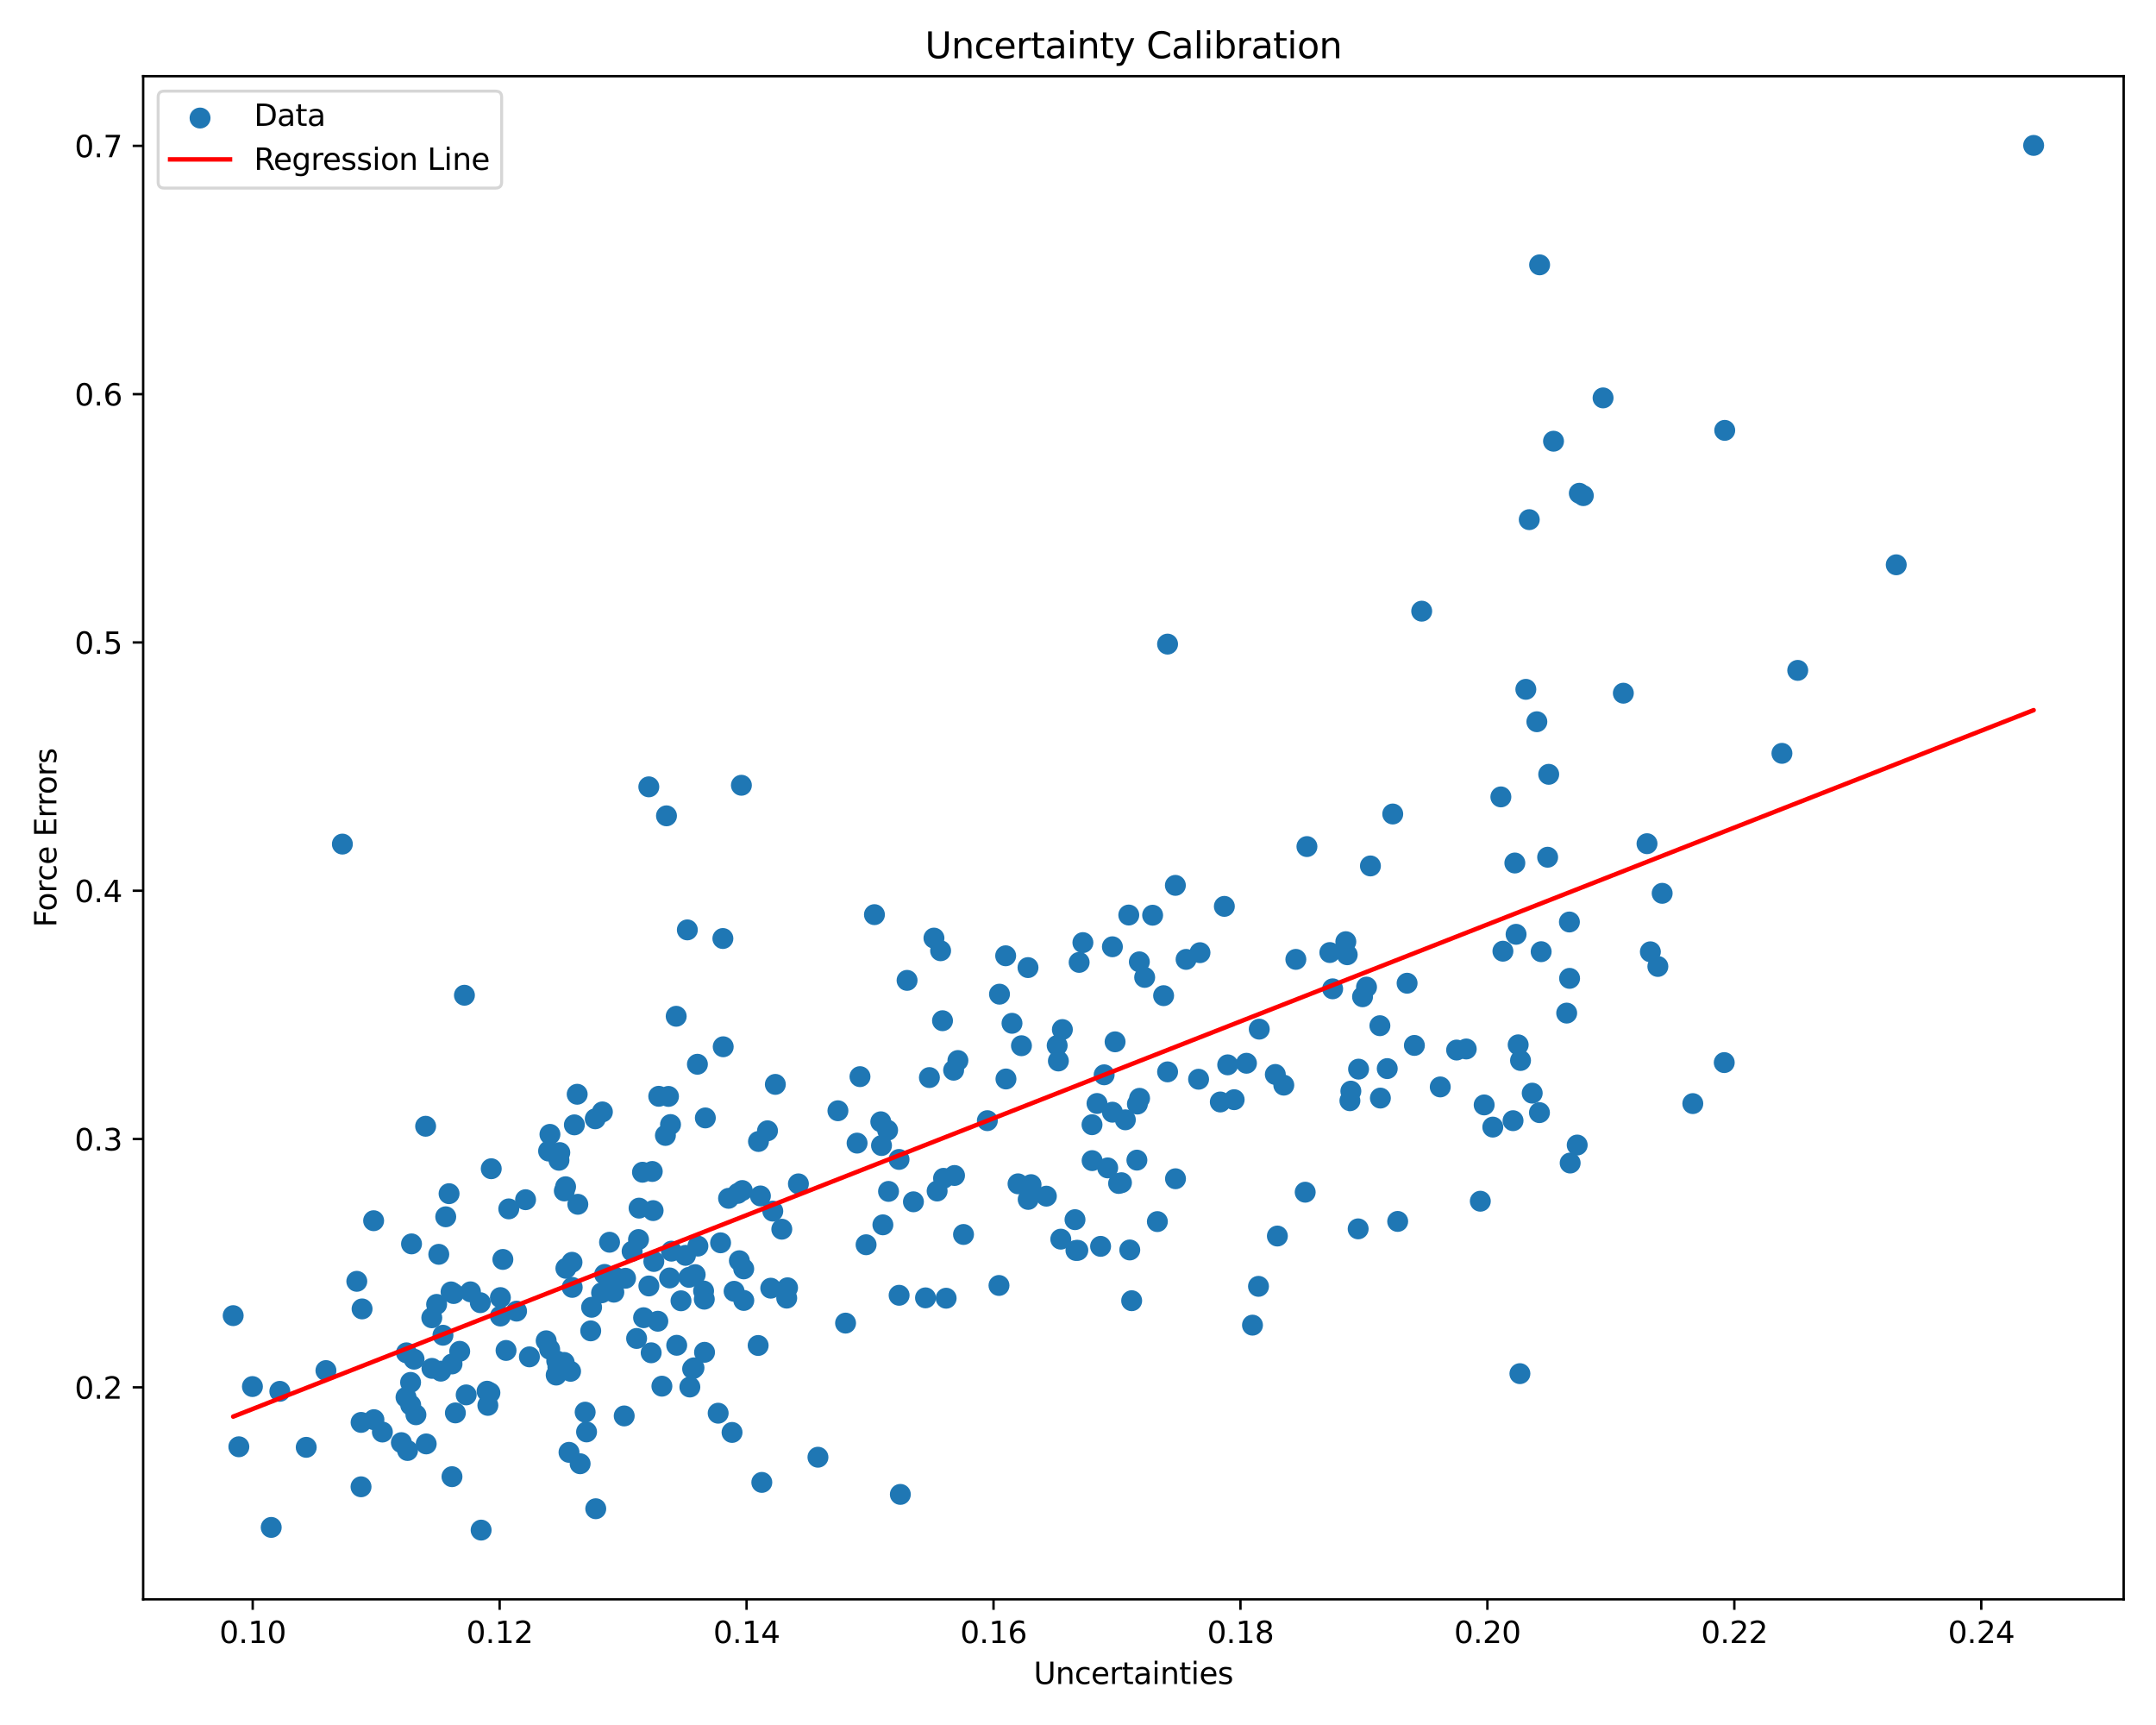 <?xml version="1.0" encoding="utf-8" standalone="no"?>
<!DOCTYPE svg PUBLIC "-//W3C//DTD SVG 1.1//EN"
  "http://www.w3.org/Graphics/SVG/1.1/DTD/svg11.dtd">
<svg xmlns:xlink="http://www.w3.org/1999/xlink" width="720pt" height="576pt" viewBox="0 0 720 576" xmlns="http://www.w3.org/2000/svg" version="1.1">
 <defs>
  <style type="text/css">*{stroke-linejoin: round; stroke-linecap: butt}</style>
 </defs>
 <g id="figure_1">
  <g id="patch_1">
   <path d="M 0 576 
L 720 576 
L 720 0 
L 0 0 
z
" style="fill: #ffffff"/>
  </g>
  <g id="axes_1">
   <g id="patch_2">
    <path d="M 47.81 534.04 
L 709.2 534.04 
L 709.2 25.44 
L 47.81 25.44 
z
" style="fill: #ffffff"/>
   </g>
   <g id="PathCollection_1">
    <defs>
     <path id="ma3a9f16894" d="M 0 3 
C 0.796 3 1.559 2.684 2.121 2.121 
C 2.684 1.559 3 0.796 3 0 
C 3 -0.796 2.684 -1.559 2.121 -2.121 
C 1.559 -2.684 0.796 -3 0 -3 
C -0.796 -3 -1.559 -2.684 -2.121 -2.121 
C -2.684 -1.559 -3 -0.796 -3 0 
C -3 0.796 -2.684 1.559 -2.121 2.121 
C -1.559 2.684 -0.796 3 0 3 
z
" style="stroke: #1f77b4"/>
    </defs>
    <g clip-path="url(#p7b9253a577)">
     <use xlink:href="#ma3a9f16894" x="445.042" y="330.182" style="fill: #1f77b4; stroke: #1f77b4"/>
     <use xlink:href="#ma3a9f16894" x="232.903" y="355.37" style="fill: #1f77b4; stroke: #1f77b4"/>
     <use xlink:href="#ma3a9f16894" x="217.825" y="391.169" style="fill: #1f77b4; stroke: #1f77b4"/>
     <use xlink:href="#ma3a9f16894" x="337.962" y="341.693" style="fill: #1f77b4; stroke: #1f77b4"/>
     <use xlink:href="#ma3a9f16894" x="195.883" y="478.136" style="fill: #1f77b4; stroke: #1f77b4"/>
     <use xlink:href="#ma3a9f16894" x="162.657" y="464.546" style="fill: #1f77b4; stroke: #1f77b4"/>
     <use xlink:href="#ma3a9f16894" x="453.561" y="410.333" style="fill: #1f77b4; stroke: #1f77b4"/>
     <use xlink:href="#ma3a9f16894" x="359.942" y="417.496" style="fill: #1f77b4; stroke: #1f77b4"/>
     <use xlink:href="#ma3a9f16894" x="219.682" y="441.177" style="fill: #1f77b4; stroke: #1f77b4"/>
     <use xlink:href="#ma3a9f16894" x="230.378" y="463.144" style="fill: #1f77b4; stroke: #1f77b4"/>
     <use xlink:href="#ma3a9f16894" x="266.634" y="395.308" style="fill: #1f77b4; stroke: #1f77b4"/>
     <use xlink:href="#ma3a9f16894" x="551.145" y="317.823" style="fill: #1f77b4; stroke: #1f77b4"/>
     <use xlink:href="#ma3a9f16894" x="247.887" y="397.533" style="fill: #1f77b4; stroke: #1f77b4"/>
     <use xlink:href="#ma3a9f16894" x="349.436" y="399.414" style="fill: #1f77b4; stroke: #1f77b4"/>
     <use xlink:href="#ma3a9f16894" x="364.681" y="375.555" style="fill: #1f77b4; stroke: #1f77b4"/>
     <use xlink:href="#ma3a9f16894" x="246.406" y="398.483" style="fill: #1f77b4; stroke: #1f77b4"/>
     <use xlink:href="#ma3a9f16894" x="388.59" y="332.465" style="fill: #1f77b4; stroke: #1f77b4"/>
     <use xlink:href="#ma3a9f16894" x="321.769" y="412.207" style="fill: #1f77b4; stroke: #1f77b4"/>
     <use xlink:href="#ma3a9f16894" x="186.313" y="456.496" style="fill: #1f77b4; stroke: #1f77b4"/>
     <use xlink:href="#ma3a9f16894" x="142.332" y="482.142" style="fill: #1f77b4; stroke: #1f77b4"/>
     <use xlink:href="#ma3a9f16894" x="329.729" y="374.205" style="fill: #1f77b4; stroke: #1f77b4"/>
     <use xlink:href="#ma3a9f16894" x="164.055" y="390.253" style="fill: #1f77b4; stroke: #1f77b4"/>
     <use xlink:href="#ma3a9f16894" x="258.928" y="362.092" style="fill: #1f77b4; stroke: #1f77b4"/>
     <use xlink:href="#ma3a9f16894" x="234.963" y="431.079" style="fill: #1f77b4; stroke: #1f77b4"/>
     <use xlink:href="#ma3a9f16894" x="501.219" y="266.095" style="fill: #1f77b4; stroke: #1f77b4"/>
     <use xlink:href="#ma3a9f16894" x="526.71" y="382.344" style="fill: #1f77b4; stroke: #1f77b4"/>
     <use xlink:href="#ma3a9f16894" x="514.675" y="317.783" style="fill: #1f77b4; stroke: #1f77b4"/>
     <use xlink:href="#ma3a9f16894" x="193.738" y="488.762" style="fill: #1f77b4; stroke: #1f77b4"/>
     <use xlink:href="#ma3a9f16894" x="318.465" y="357.357" style="fill: #1f77b4; stroke: #1f77b4"/>
     <use xlink:href="#ma3a9f16894" x="155.097" y="332.328" style="fill: #1f77b4; stroke: #1f77b4"/>
     <use xlink:href="#ma3a9f16894" x="310.376" y="359.814" style="fill: #1f77b4; stroke: #1f77b4"/>
     <use xlink:href="#ma3a9f16894" x="261.081" y="410.446" style="fill: #1f77b4; stroke: #1f77b4"/>
     <use xlink:href="#ma3a9f16894" x="155.684" y="465.774" style="fill: #1f77b4; stroke: #1f77b4"/>
     <use xlink:href="#ma3a9f16894" x="507.783" y="354.113" style="fill: #1f77b4; stroke: #1f77b4"/>
     <use xlink:href="#ma3a9f16894" x="372.385" y="347.879" style="fill: #1f77b4; stroke: #1f77b4"/>
     <use xlink:href="#ma3a9f16894" x="247.592" y="262.211" style="fill: #1f77b4; stroke: #1f77b4"/>
     <use xlink:href="#ma3a9f16894" x="359.315" y="417.543" style="fill: #1f77b4; stroke: #1f77b4"/>
     <use xlink:href="#ma3a9f16894" x="595.082" y="251.551" style="fill: #1f77b4; stroke: #1f77b4"/>
     <use xlink:href="#ma3a9f16894" x="480.978" y="362.94" style="fill: #1f77b4; stroke: #1f77b4"/>
     <use xlink:href="#ma3a9f16894" x="160.396" y="434.981" style="fill: #1f77b4; stroke: #1f77b4"/>
     <use xlink:href="#ma3a9f16894" x="231.305" y="457.093" style="fill: #1f77b4; stroke: #1f77b4"/>
     <use xlink:href="#ma3a9f16894" x="451.118" y="364.343" style="fill: #1f77b4; stroke: #1f77b4"/>
     <use xlink:href="#ma3a9f16894" x="248.394" y="434.233" style="fill: #1f77b4; stroke: #1f77b4"/>
     <use xlink:href="#ma3a9f16894" x="289.233" y="415.638" style="fill: #1f77b4; stroke: #1f77b4"/>
     <use xlink:href="#ma3a9f16894" x="380.487" y="321.172" style="fill: #1f77b4; stroke: #1f77b4"/>
     <use xlink:href="#ma3a9f16894" x="377.923" y="434.324" style="fill: #1f77b4; stroke: #1f77b4"/>
     <use xlink:href="#ma3a9f16894" x="435.873" y="398.091" style="fill: #1f77b4; stroke: #1f77b4"/>
     <use xlink:href="#ma3a9f16894" x="314.119" y="317.468" style="fill: #1f77b4; stroke: #1f77b4"/>
     <use xlink:href="#ma3a9f16894" x="188.879" y="396.271" style="fill: #1f77b4; stroke: #1f77b4"/>
     <use xlink:href="#ma3a9f16894" x="465.109" y="271.806" style="fill: #1f77b4; stroke: #1f77b4"/>
     <use xlink:href="#ma3a9f16894" x="460.981" y="366.667" style="fill: #1f77b4; stroke: #1f77b4"/>
     <use xlink:href="#ma3a9f16894" x="186.948" y="384.864" style="fill: #1f77b4; stroke: #1f77b4"/>
     <use xlink:href="#ma3a9f16894" x="361.637" y="314.75" style="fill: #1f77b4; stroke: #1f77b4"/>
     <use xlink:href="#ma3a9f16894" x="176.797" y="453.073" style="fill: #1f77b4; stroke: #1f77b4"/>
     <use xlink:href="#ma3a9f16894" x="436.452" y="282.684" style="fill: #1f77b4; stroke: #1f77b4"/>
     <use xlink:href="#ma3a9f16894" x="152.076" y="471.788" style="fill: #1f77b4; stroke: #1f77b4"/>
     <use xlink:href="#ma3a9f16894" x="389.918" y="357.911" style="fill: #1f77b4; stroke: #1f77b4"/>
     <use xlink:href="#ma3a9f16894" x="229.538" y="310.499" style="fill: #1f77b4; stroke: #1f77b4"/>
     <use xlink:href="#ma3a9f16894" x="400.269" y="360.37" style="fill: #1f77b4; stroke: #1f77b4"/>
     <use xlink:href="#ma3a9f16894" x="517.195" y="258.554" style="fill: #1f77b4; stroke: #1f77b4"/>
     <use xlink:href="#ma3a9f16894" x="246.913" y="420.97" style="fill: #1f77b4; stroke: #1f77b4"/>
     <use xlink:href="#ma3a9f16894" x="333.784" y="331.964" style="fill: #1f77b4; stroke: #1f77b4"/>
     <use xlink:href="#ma3a9f16894" x="565.316" y="368.505" style="fill: #1f77b4; stroke: #1f77b4"/>
     <use xlink:href="#ma3a9f16894" x="300.235" y="387.15" style="fill: #1f77b4; stroke: #1f77b4"/>
     <use xlink:href="#ma3a9f16894" x="203.558" y="414.799" style="fill: #1f77b4; stroke: #1f77b4"/>
     <use xlink:href="#ma3a9f16894" x="108.846" y="457.654" style="fill: #1f77b4; stroke: #1f77b4"/>
     <use xlink:href="#ma3a9f16894" x="469.904" y="328.311" style="fill: #1f77b4; stroke: #1f77b4"/>
     <use xlink:href="#ma3a9f16894" x="314.755" y="340.83" style="fill: #1f77b4; stroke: #1f77b4"/>
     <use xlink:href="#ma3a9f16894" x="167.116" y="439.443" style="fill: #1f77b4; stroke: #1f77b4"/>
     <use xlink:href="#ma3a9f16894" x="420.531" y="343.648" style="fill: #1f77b4; stroke: #1f77b4"/>
     <use xlink:href="#ma3a9f16894" x="150.629" y="431.383" style="fill: #1f77b4; stroke: #1f77b4"/>
     <use xlink:href="#ma3a9f16894" x="84.298" y="462.99" style="fill: #1f77b4; stroke: #1f77b4"/>
     <use xlink:href="#ma3a9f16894" x="528.756" y="165.501" style="fill: #1f77b4; stroke: #1f77b4"/>
     <use xlink:href="#ma3a9f16894" x="253.296" y="381.158" style="fill: #1f77b4; stroke: #1f77b4"/>
     <use xlink:href="#ma3a9f16894" x="153.52" y="451.22" style="fill: #1f77b4; stroke: #1f77b4"/>
     <use xlink:href="#ma3a9f16894" x="392.56" y="393.601" style="fill: #1f77b4; stroke: #1f77b4"/>
     <use xlink:href="#ma3a9f16894" x="371.488" y="316.141" style="fill: #1f77b4; stroke: #1f77b4"/>
     <use xlink:href="#ma3a9f16894" x="120.917" y="437.063" style="fill: #1f77b4; stroke: #1f77b4"/>
     <use xlink:href="#ma3a9f16894" x="225.815" y="339.347" style="fill: #1f77b4; stroke: #1f77b4"/>
     <use xlink:href="#ma3a9f16894" x="228.916" y="419.184" style="fill: #1f77b4; stroke: #1f77b4"/>
     <use xlink:href="#ma3a9f16894" x="358.999" y="407.261" style="fill: #1f77b4; stroke: #1f77b4"/>
     <use xlink:href="#ma3a9f16894" x="407.523" y="367.966" style="fill: #1f77b4; stroke: #1f77b4"/>
     <use xlink:href="#ma3a9f16894" x="190.023" y="484.955" style="fill: #1f77b4; stroke: #1f77b4"/>
     <use xlink:href="#ma3a9f16894" x="389.912" y="215.076" style="fill: #1f77b4; stroke: #1f77b4"/>
     <use xlink:href="#ma3a9f16894" x="455.026" y="332.833" style="fill: #1f77b4; stroke: #1f77b4"/>
     <use xlink:href="#ma3a9f16894" x="191.813" y="375.605" style="fill: #1f77b4; stroke: #1f77b4"/>
     <use xlink:href="#ma3a9f16894" x="353.449" y="354.278" style="fill: #1f77b4; stroke: #1f77b4"/>
     <use xlink:href="#ma3a9f16894" x="244.47" y="478.309" style="fill: #1f77b4; stroke: #1f77b4"/>
     <use xlink:href="#ma3a9f16894" x="79.765" y="483.097" style="fill: #1f77b4; stroke: #1f77b4"/>
     <use xlink:href="#ma3a9f16894" x="213.232" y="413.903" style="fill: #1f77b4; stroke: #1f77b4"/>
     <use xlink:href="#ma3a9f16894" x="211.096" y="417.816" style="fill: #1f77b4; stroke: #1f77b4"/>
     <use xlink:href="#ma3a9f16894" x="400.738" y="318.111" style="fill: #1f77b4; stroke: #1f77b4"/>
     <use xlink:href="#ma3a9f16894" x="575.977" y="143.704" style="fill: #1f77b4; stroke: #1f77b4"/>
     <use xlink:href="#ma3a9f16894" x="258.072" y="404.409" style="fill: #1f77b4; stroke: #1f77b4"/>
     <use xlink:href="#ma3a9f16894" x="344.325" y="395.568" style="fill: #1f77b4; stroke: #1f77b4"/>
     <use xlink:href="#ma3a9f16894" x="77.873" y="439.309" style="fill: #1f77b4; stroke: #1f77b4"/>
     <use xlink:href="#ma3a9f16894" x="146.531" y="418.835" style="fill: #1f77b4; stroke: #1f77b4"/>
     <use xlink:href="#ma3a9f16894" x="300.262" y="432.511" style="fill: #1f77b4; stroke: #1f77b4"/>
     <use xlink:href="#ma3a9f16894" x="256.31" y="377.585" style="fill: #1f77b4; stroke: #1f77b4"/>
     <use xlink:href="#ma3a9f16894" x="147.929" y="445.856" style="fill: #1f77b4; stroke: #1f77b4"/>
     <use xlink:href="#ma3a9f16894" x="516.836" y="286.242" style="fill: #1f77b4; stroke: #1f77b4"/>
     <use xlink:href="#ma3a9f16894" x="223.241" y="366.106" style="fill: #1f77b4; stroke: #1f77b4"/>
     <use xlink:href="#ma3a9f16894" x="233.066" y="416.088" style="fill: #1f77b4; stroke: #1f77b4"/>
     <use xlink:href="#ma3a9f16894" x="426.58" y="412.728" style="fill: #1f77b4; stroke: #1f77b4"/>
     <use xlink:href="#ma3a9f16894" x="212.595" y="446.93" style="fill: #1f77b4; stroke: #1f77b4"/>
     <use xlink:href="#ma3a9f16894" x="315.097" y="393.458" style="fill: #1f77b4; stroke: #1f77b4"/>
     <use xlink:href="#ma3a9f16894" x="200.899" y="431.695" style="fill: #1f77b4; stroke: #1f77b4"/>
     <use xlink:href="#ma3a9f16894" x="216.692" y="429.399" style="fill: #1f77b4; stroke: #1f77b4"/>
     <use xlink:href="#ma3a9f16894" x="375.812" y="373.925" style="fill: #1f77b4; stroke: #1f77b4"/>
     <use xlink:href="#ma3a9f16894" x="253.186" y="449.273" style="fill: #1f77b4; stroke: #1f77b4"/>
     <use xlink:href="#ma3a9f16894" x="201.918" y="425.545" style="fill: #1f77b4; stroke: #1f77b4"/>
     <use xlink:href="#ma3a9f16894" x="124.876" y="474.046" style="fill: #1f77b4; stroke: #1f77b4"/>
     <use xlink:href="#ma3a9f16894" x="416.258" y="355.036" style="fill: #1f77b4; stroke: #1f77b4"/>
     <use xlink:href="#ma3a9f16894" x="273.156" y="486.586" style="fill: #1f77b4; stroke: #1f77b4"/>
     <use xlink:href="#ma3a9f16894" x="137.117" y="461.601" style="fill: #1f77b4; stroke: #1f77b4"/>
     <use xlink:href="#ma3a9f16894" x="472.338" y="349.081" style="fill: #1f77b4; stroke: #1f77b4"/>
     <use xlink:href="#ma3a9f16894" x="175.515" y="400.598" style="fill: #1f77b4; stroke: #1f77b4"/>
     <use xlink:href="#ma3a9f16894" x="354.783" y="343.782" style="fill: #1f77b4; stroke: #1f77b4"/>
     <use xlink:href="#ma3a9f16894" x="460.82" y="342.496" style="fill: #1f77b4; stroke: #1f77b4"/>
     <use xlink:href="#ma3a9f16894" x="555.086" y="298.289" style="fill: #1f77b4; stroke: #1f77b4"/>
     <use xlink:href="#ma3a9f16894" x="279.825" y="370.895" style="fill: #1f77b4; stroke: #1f77b4"/>
     <use xlink:href="#ma3a9f16894" x="254.408" y="494.994" style="fill: #1f77b4; stroke: #1f77b4"/>
     <use xlink:href="#ma3a9f16894" x="384.924" y="305.603" style="fill: #1f77b4; stroke: #1f77b4"/>
     <use xlink:href="#ma3a9f16894" x="373.558" y="395.173" style="fill: #1f77b4; stroke: #1f77b4"/>
     <use xlink:href="#ma3a9f16894" x="185.922" y="454.437" style="fill: #1f77b4; stroke: #1f77b4"/>
     <use xlink:href="#ma3a9f16894" x="120.569" y="496.461" style="fill: #1f77b4; stroke: #1f77b4"/>
     <use xlink:href="#ma3a9f16894" x="294.384" y="382.508" style="fill: #1f77b4; stroke: #1f77b4"/>
     <use xlink:href="#ma3a9f16894" x="412.152" y="367.201" style="fill: #1f77b4; stroke: #1f77b4"/>
     <use xlink:href="#ma3a9f16894" x="239.834" y="471.886" style="fill: #1f77b4; stroke: #1f77b4"/>
     <use xlink:href="#ma3a9f16894" x="418.271" y="442.484" style="fill: #1f77b4; stroke: #1f77b4"/>
     <use xlink:href="#ma3a9f16894" x="396.099" y="320.357" style="fill: #1f77b4; stroke: #1f77b4"/>
     <use xlink:href="#ma3a9f16894" x="513.238" y="240.997" style="fill: #1f77b4; stroke: #1f77b4"/>
     <use xlink:href="#ma3a9f16894" x="225.99" y="449.21" style="fill: #1f77b4; stroke: #1f77b4"/>
     <use xlink:href="#ma3a9f16894" x="205.718" y="426.628" style="fill: #1f77b4; stroke: #1f77b4"/>
     <use xlink:href="#ma3a9f16894" x="302.921" y="327.36" style="fill: #1f77b4; stroke: #1f77b4"/>
     <use xlink:href="#ma3a9f16894" x="354.249" y="413.77" style="fill: #1f77b4; stroke: #1f77b4"/>
     <use xlink:href="#ma3a9f16894" x="312.957" y="397.696" style="fill: #1f77b4; stroke: #1f77b4"/>
     <use xlink:href="#ma3a9f16894" x="195.416" y="471.538" style="fill: #1f77b4; stroke: #1f77b4"/>
     <use xlink:href="#ma3a9f16894" x="371.492" y="371.377" style="fill: #1f77b4; stroke: #1f77b4"/>
     <use xlink:href="#ma3a9f16894" x="119.156" y="427.85" style="fill: #1f77b4; stroke: #1f77b4"/>
     <use xlink:href="#ma3a9f16894" x="679.137" y="48.558" style="fill: #1f77b4; stroke: #1f77b4"/>
     <use xlink:href="#ma3a9f16894" x="150.941" y="493.081" style="fill: #1f77b4; stroke: #1f77b4"/>
     <use xlink:href="#ma3a9f16894" x="343.302" y="323.093" style="fill: #1f77b4; stroke: #1f77b4"/>
     <use xlink:href="#ma3a9f16894" x="147.214" y="457.848" style="fill: #1f77b4; stroke: #1f77b4"/>
     <use xlink:href="#ma3a9f16894" x="377.29" y="417.377" style="fill: #1f77b4; stroke: #1f77b4"/>
     <use xlink:href="#ma3a9f16894" x="335.843" y="319.148" style="fill: #1f77b4; stroke: #1f77b4"/>
     <use xlink:href="#ma3a9f16894" x="232.156" y="425.62" style="fill: #1f77b4; stroke: #1f77b4"/>
     <use xlink:href="#ma3a9f16894" x="409.994" y="355.566" style="fill: #1f77b4; stroke: #1f77b4"/>
     <use xlink:href="#ma3a9f16894" x="188.408" y="454.938" style="fill: #1f77b4; stroke: #1f77b4"/>
     <use xlink:href="#ma3a9f16894" x="172.511" y="437.805" style="fill: #1f77b4; stroke: #1f77b4"/>
     <use xlink:href="#ma3a9f16894" x="204.995" y="431.477" style="fill: #1f77b4; stroke: #1f77b4"/>
     <use xlink:href="#ma3a9f16894" x="124.775" y="407.611" style="fill: #1f77b4; stroke: #1f77b4"/>
     <use xlink:href="#ma3a9f16894" x="450.804" y="367.548" style="fill: #1f77b4; stroke: #1f77b4"/>
     <use xlink:href="#ma3a9f16894" x="392.519" y="295.633" style="fill: #1f77b4; stroke: #1f77b4"/>
     <use xlink:href="#ma3a9f16894" x="137.43" y="415.35" style="fill: #1f77b4; stroke: #1f77b4"/>
     <use xlink:href="#ma3a9f16894" x="218.109" y="404.238" style="fill: #1f77b4; stroke: #1f77b4"/>
     <use xlink:href="#ma3a9f16894" x="208.898" y="426.827" style="fill: #1f77b4; stroke: #1f77b4"/>
     <use xlink:href="#ma3a9f16894" x="169.902" y="403.663" style="fill: #1f77b4; stroke: #1f77b4"/>
     <use xlink:href="#ma3a9f16894" x="183.201" y="384.354" style="fill: #1f77b4; stroke: #1f77b4"/>
     <use xlink:href="#ma3a9f16894" x="219.99" y="366.068" style="fill: #1f77b4; stroke: #1f77b4"/>
     <use xlink:href="#ma3a9f16894" x="514.105" y="371.52" style="fill: #1f77b4; stroke: #1f77b4"/>
     <use xlink:href="#ma3a9f16894" x="463.273" y="356.821" style="fill: #1f77b4; stroke: #1f77b4"/>
     <use xlink:href="#ma3a9f16894" x="197.272" y="444.392" style="fill: #1f77b4; stroke: #1f77b4"/>
     <use xlink:href="#ma3a9f16894" x="364.716" y="387.545" style="fill: #1f77b4; stroke: #1f77b4"/>
     <use xlink:href="#ma3a9f16894" x="248.365" y="423.693" style="fill: #1f77b4; stroke: #1f77b4"/>
     <use xlink:href="#ma3a9f16894" x="168.997" y="450.933" style="fill: #1f77b4; stroke: #1f77b4"/>
     <use xlink:href="#ma3a9f16894" x="197.564" y="436.519" style="fill: #1f77b4; stroke: #1f77b4"/>
     <use xlink:href="#ma3a9f16894" x="235.201" y="433.812" style="fill: #1f77b4; stroke: #1f77b4"/>
     <use xlink:href="#ma3a9f16894" x="506.997" y="348.883" style="fill: #1f77b4; stroke: #1f77b4"/>
     <use xlink:href="#ma3a9f16894" x="524.107" y="307.868" style="fill: #1f77b4; stroke: #1f77b4"/>
     <use xlink:href="#ma3a9f16894" x="309.076" y="433.372" style="fill: #1f77b4; stroke: #1f77b4"/>
     <use xlink:href="#ma3a9f16894" x="305.041" y="401.298" style="fill: #1f77b4; stroke: #1f77b4"/>
     <use xlink:href="#ma3a9f16894" x="90.575" y="510.024" style="fill: #1f77b4; stroke: #1f77b4"/>
     <use xlink:href="#ma3a9f16894" x="498.521" y="376.353" style="fill: #1f77b4; stroke: #1f77b4"/>
     <use xlink:href="#ma3a9f16894" x="296.42" y="377.397" style="fill: #1f77b4; stroke: #1f77b4"/>
     <use xlink:href="#ma3a9f16894" x="527.418" y="164.709" style="fill: #1f77b4; stroke: #1f77b4"/>
     <use xlink:href="#ma3a9f16894" x="190.549" y="457.902" style="fill: #1f77b4; stroke: #1f77b4"/>
     <use xlink:href="#ma3a9f16894" x="420.277" y="429.527" style="fill: #1f77b4; stroke: #1f77b4"/>
     <use xlink:href="#ma3a9f16894" x="114.339" y="281.851" style="fill: #1f77b4; stroke: #1f77b4"/>
     <use xlink:href="#ma3a9f16894" x="474.781" y="204.077" style="fill: #1f77b4; stroke: #1f77b4"/>
     <use xlink:href="#ma3a9f16894" x="149.97" y="398.583" style="fill: #1f77b4; stroke: #1f77b4"/>
     <use xlink:href="#ma3a9f16894" x="127.698" y="478.174" style="fill: #1f77b4; stroke: #1f77b4"/>
     <use xlink:href="#ma3a9f16894" x="376.958" y="305.542" style="fill: #1f77b4; stroke: #1f77b4"/>
     <use xlink:href="#ma3a9f16894" x="183.562" y="450.526" style="fill: #1f77b4; stroke: #1f77b4"/>
     <use xlink:href="#ma3a9f16894" x="343.367" y="400.5" style="fill: #1f77b4; stroke: #1f77b4"/>
     <use xlink:href="#ma3a9f16894" x="489.656" y="350.266" style="fill: #1f77b4; stroke: #1f77b4"/>
     <use xlink:href="#ma3a9f16894" x="245.156" y="431.182" style="fill: #1f77b4; stroke: #1f77b4"/>
     <use xlink:href="#ma3a9f16894" x="510.699" y="173.519" style="fill: #1f77b4; stroke: #1f77b4"/>
     <use xlink:href="#ma3a9f16894" x="191.023" y="421.496" style="fill: #1f77b4; stroke: #1f77b4"/>
     <use xlink:href="#ma3a9f16894" x="137.151" y="469.167" style="fill: #1f77b4; stroke: #1f77b4"/>
     <use xlink:href="#ma3a9f16894" x="379.838" y="368.66" style="fill: #1f77b4; stroke: #1f77b4"/>
     <use xlink:href="#ma3a9f16894" x="120.589" y="474.962" style="fill: #1f77b4; stroke: #1f77b4"/>
     <use xlink:href="#ma3a9f16894" x="222.572" y="272.417" style="fill: #1f77b4; stroke: #1f77b4"/>
     <use xlink:href="#ma3a9f16894" x="494.356" y="401.103" style="fill: #1f77b4; stroke: #1f77b4"/>
     <use xlink:href="#ma3a9f16894" x="253.939" y="399.343" style="fill: #1f77b4; stroke: #1f77b4"/>
     <use xlink:href="#ma3a9f16894" x="217.46" y="451.714" style="fill: #1f77b4; stroke: #1f77b4"/>
     <use xlink:href="#ma3a9f16894" x="224.228" y="417.781" style="fill: #1f77b4; stroke: #1f77b4"/>
     <use xlink:href="#ma3a9f16894" x="486.438" y="350.625" style="fill: #1f77b4; stroke: #1f77b4"/>
     <use xlink:href="#ma3a9f16894" x="185.742" y="459.153" style="fill: #1f77b4; stroke: #1f77b4"/>
     <use xlink:href="#ma3a9f16894" x="163.609" y="465.054" style="fill: #1f77b4; stroke: #1f77b4"/>
     <use xlink:href="#ma3a9f16894" x="208.456" y="472.8" style="fill: #1f77b4; stroke: #1f77b4"/>
     <use xlink:href="#ma3a9f16894" x="148.852" y="406.305" style="fill: #1f77b4; stroke: #1f77b4"/>
     <use xlink:href="#ma3a9f16894" x="315.965" y="433.492" style="fill: #1f77b4; stroke: #1f77b4"/>
     <use xlink:href="#ma3a9f16894" x="524.36" y="388.351" style="fill: #1f77b4; stroke: #1f77b4"/>
     <use xlink:href="#ma3a9f16894" x="369.919" y="389.978" style="fill: #1f77b4; stroke: #1f77b4"/>
     <use xlink:href="#ma3a9f16894" x="466.758" y="407.849" style="fill: #1f77b4; stroke: #1f77b4"/>
     <use xlink:href="#ma3a9f16894" x="523.197" y="338.286" style="fill: #1f77b4; stroke: #1f77b4"/>
     <use xlink:href="#ma3a9f16894" x="456.351" y="329.605" style="fill: #1f77b4; stroke: #1f77b4"/>
     <use xlink:href="#ma3a9f16894" x="432.753" y="320.351" style="fill: #1f77b4; stroke: #1f77b4"/>
     <use xlink:href="#ma3a9f16894" x="214.928" y="440.001" style="fill: #1f77b4; stroke: #1f77b4"/>
     <use xlink:href="#ma3a9f16894" x="294.147" y="374.582" style="fill: #1f77b4; stroke: #1f77b4"/>
     <use xlink:href="#ma3a9f16894" x="550.023" y="281.719" style="fill: #1f77b4; stroke: #1f77b4"/>
     <use xlink:href="#ma3a9f16894" x="292.023" y="305.412" style="fill: #1f77b4; stroke: #1f77b4"/>
     <use xlink:href="#ma3a9f16894" x="216.673" y="262.736" style="fill: #1f77b4; stroke: #1f77b4"/>
     <use xlink:href="#ma3a9f16894" x="514.157" y="88.435" style="fill: #1f77b4; stroke: #1f77b4"/>
     <use xlink:href="#ma3a9f16894" x="444.098" y="318.066" style="fill: #1f77b4; stroke: #1f77b4"/>
     <use xlink:href="#ma3a9f16894" x="333.614" y="429.233" style="fill: #1f77b4; stroke: #1f77b4"/>
     <use xlink:href="#ma3a9f16894" x="524.166" y="326.69" style="fill: #1f77b4; stroke: #1f77b4"/>
     <use xlink:href="#ma3a9f16894" x="214.558" y="391.425" style="fill: #1f77b4; stroke: #1f77b4"/>
     <use xlink:href="#ma3a9f16894" x="136.102" y="484.344" style="fill: #1f77b4; stroke: #1f77b4"/>
     <use xlink:href="#ma3a9f16894" x="240.643" y="414.989" style="fill: #1f77b4; stroke: #1f77b4"/>
     <use xlink:href="#ma3a9f16894" x="287.194" y="359.505" style="fill: #1f77b4; stroke: #1f77b4"/>
     <use xlink:href="#ma3a9f16894" x="511.687" y="365.019" style="fill: #1f77b4; stroke: #1f77b4"/>
     <use xlink:href="#ma3a9f16894" x="213.417" y="403.409" style="fill: #1f77b4; stroke: #1f77b4"/>
     <use xlink:href="#ma3a9f16894" x="182.395" y="447.707" style="fill: #1f77b4; stroke: #1f77b4"/>
     <use xlink:href="#ma3a9f16894" x="505.284" y="374.211" style="fill: #1f77b4; stroke: #1f77b4"/>
     <use xlink:href="#ma3a9f16894" x="367.546" y="416.174" style="fill: #1f77b4; stroke: #1f77b4"/>
     <use xlink:href="#ma3a9f16894" x="231.759" y="456.738" style="fill: #1f77b4; stroke: #1f77b4"/>
     <use xlink:href="#ma3a9f16894" x="223.922" y="375.498" style="fill: #1f77b4; stroke: #1f77b4"/>
     <use xlink:href="#ma3a9f16894" x="408.872" y="302.651" style="fill: #1f77b4; stroke: #1f77b4"/>
     <use xlink:href="#ma3a9f16894" x="235.551" y="373.29" style="fill: #1f77b4; stroke: #1f77b4"/>
     <use xlink:href="#ma3a9f16894" x="162.92" y="469.274" style="fill: #1f77b4; stroke: #1f77b4"/>
     <use xlink:href="#ma3a9f16894" x="507.577" y="458.677" style="fill: #1f77b4; stroke: #1f77b4"/>
     <use xlink:href="#ma3a9f16894" x="282.379" y="441.806" style="fill: #1f77b4; stroke: #1f77b4"/>
     <use xlink:href="#ma3a9f16894" x="353.044" y="349.107" style="fill: #1f77b4; stroke: #1f77b4"/>
     <use xlink:href="#ma3a9f16894" x="241.407" y="313.383" style="fill: #1f77b4; stroke: #1f77b4"/>
     <use xlink:href="#ma3a9f16894" x="341.116" y="349.182" style="fill: #1f77b4; stroke: #1f77b4"/>
     <use xlink:href="#ma3a9f16894" x="157.113" y="431.362" style="fill: #1f77b4; stroke: #1f77b4"/>
     <use xlink:href="#ma3a9f16894" x="198.952" y="503.788" style="fill: #1f77b4; stroke: #1f77b4"/>
     <use xlink:href="#ma3a9f16894" x="633.254" y="188.592" style="fill: #1f77b4; stroke: #1f77b4"/>
     <use xlink:href="#ma3a9f16894" x="145.812" y="435.556" style="fill: #1f77b4; stroke: #1f77b4"/>
     <use xlink:href="#ma3a9f16894" x="222.216" y="379.137" style="fill: #1f77b4; stroke: #1f77b4"/>
     <use xlink:href="#ma3a9f16894" x="505.885" y="288.171" style="fill: #1f77b4; stroke: #1f77b4"/>
     <use xlink:href="#ma3a9f16894" x="294.843" y="408.988" style="fill: #1f77b4; stroke: #1f77b4"/>
     <use xlink:href="#ma3a9f16894" x="382.266" y="326.365" style="fill: #1f77b4; stroke: #1f77b4"/>
     <use xlink:href="#ma3a9f16894" x="235.283" y="451.555" style="fill: #1f77b4; stroke: #1f77b4"/>
     <use xlink:href="#ma3a9f16894" x="144.25" y="456.92" style="fill: #1f77b4; stroke: #1f77b4"/>
     <use xlink:href="#ma3a9f16894" x="160.676" y="510.922" style="fill: #1f77b4; stroke: #1f77b4"/>
     <use xlink:href="#ma3a9f16894" x="230.097" y="426.526" style="fill: #1f77b4; stroke: #1f77b4"/>
     <use xlink:href="#ma3a9f16894" x="453.698" y="357" style="fill: #1f77b4; stroke: #1f77b4"/>
     <use xlink:href="#ma3a9f16894" x="319.894" y="354.123" style="fill: #1f77b4; stroke: #1f77b4"/>
     <use xlink:href="#ma3a9f16894" x="151.475" y="431.929" style="fill: #1f77b4; stroke: #1f77b4"/>
     <use xlink:href="#ma3a9f16894" x="449.441" y="314.443" style="fill: #1f77b4; stroke: #1f77b4"/>
     <use xlink:href="#ma3a9f16894" x="535.351" y="132.863" style="fill: #1f77b4; stroke: #1f77b4"/>
     <use xlink:href="#ma3a9f16894" x="188.456" y="397.672" style="fill: #1f77b4; stroke: #1f77b4"/>
     <use xlink:href="#ma3a9f16894" x="186.672" y="387.435" style="fill: #1f77b4; stroke: #1f77b4"/>
     <use xlink:href="#ma3a9f16894" x="142.14" y="376.071" style="fill: #1f77b4; stroke: #1f77b4"/>
     <use xlink:href="#ma3a9f16894" x="360.384" y="321.354" style="fill: #1f77b4; stroke: #1f77b4"/>
     <use xlink:href="#ma3a9f16894" x="192.753" y="365.388" style="fill: #1f77b4; stroke: #1f77b4"/>
     <use xlink:href="#ma3a9f16894" x="335.944" y="360.285" style="fill: #1f77b4; stroke: #1f77b4"/>
     <use xlink:href="#ma3a9f16894" x="380.561" y="366.742" style="fill: #1f77b4; stroke: #1f77b4"/>
     <use xlink:href="#ma3a9f16894" x="286.227" y="381.7" style="fill: #1f77b4; stroke: #1f77b4"/>
     <use xlink:href="#ma3a9f16894" x="262.727" y="433.461" style="fill: #1f77b4; stroke: #1f77b4"/>
     <use xlink:href="#ma3a9f16894" x="379.668" y="387.384" style="fill: #1f77b4; stroke: #1f77b4"/>
     <use xlink:href="#ma3a9f16894" x="311.895" y="313.244" style="fill: #1f77b4; stroke: #1f77b4"/>
     <use xlink:href="#ma3a9f16894" x="223.618" y="426.723" style="fill: #1f77b4; stroke: #1f77b4"/>
     <use xlink:href="#ma3a9f16894" x="374.516" y="394.921" style="fill: #1f77b4; stroke: #1f77b4"/>
     <use xlink:href="#ma3a9f16894" x="241.52" y="349.531" style="fill: #1f77b4; stroke: #1f77b4"/>
     <use xlink:href="#ma3a9f16894" x="138.281" y="453.845" style="fill: #1f77b4; stroke: #1f77b4"/>
     <use xlink:href="#ma3a9f16894" x="449.906" y="318.798" style="fill: #1f77b4; stroke: #1f77b4"/>
     <use xlink:href="#ma3a9f16894" x="198.787" y="373.582" style="fill: #1f77b4; stroke: #1f77b4"/>
     <use xlink:href="#ma3a9f16894" x="167.933" y="420.542" style="fill: #1f77b4; stroke: #1f77b4"/>
     <use xlink:href="#ma3a9f16894" x="192.966" y="402.132" style="fill: #1f77b4; stroke: #1f77b4"/>
     <use xlink:href="#ma3a9f16894" x="188.982" y="423.517" style="fill: #1f77b4; stroke: #1f77b4"/>
     <use xlink:href="#ma3a9f16894" x="138.897" y="472.409" style="fill: #1f77b4; stroke: #1f77b4"/>
     <use xlink:href="#ma3a9f16894" x="218.349" y="421.225" style="fill: #1f77b4; stroke: #1f77b4"/>
     <use xlink:href="#ma3a9f16894" x="221.041" y="462.863" style="fill: #1f77b4; stroke: #1f77b4"/>
     <use xlink:href="#ma3a9f16894" x="425.897" y="358.776" style="fill: #1f77b4; stroke: #1f77b4"/>
     <use xlink:href="#ma3a9f16894" x="575.815" y="354.815" style="fill: #1f77b4; stroke: #1f77b4"/>
     <use xlink:href="#ma3a9f16894" x="167.11" y="433.278" style="fill: #1f77b4; stroke: #1f77b4"/>
     <use xlink:href="#ma3a9f16894" x="191.09" y="429.877" style="fill: #1f77b4; stroke: #1f77b4"/>
     <use xlink:href="#ma3a9f16894" x="263.01" y="430.007" style="fill: #1f77b4; stroke: #1f77b4"/>
     <use xlink:href="#ma3a9f16894" x="495.64" y="368.949" style="fill: #1f77b4; stroke: #1f77b4"/>
     <use xlink:href="#ma3a9f16894" x="457.655" y="289.147" style="fill: #1f77b4; stroke: #1f77b4"/>
     <use xlink:href="#ma3a9f16894" x="144.196" y="440.024" style="fill: #1f77b4; stroke: #1f77b4"/>
     <use xlink:href="#ma3a9f16894" x="296.729" y="397.826" style="fill: #1f77b4; stroke: #1f77b4"/>
     <use xlink:href="#ma3a9f16894" x="257.397" y="430.144" style="fill: #1f77b4; stroke: #1f77b4"/>
     <use xlink:href="#ma3a9f16894" x="518.802" y="147.328" style="fill: #1f77b4; stroke: #1f77b4"/>
     <use xlink:href="#ma3a9f16894" x="509.557" y="230.179" style="fill: #1f77b4; stroke: #1f77b4"/>
     <use xlink:href="#ma3a9f16894" x="150.959" y="455.438" style="fill: #1f77b4; stroke: #1f77b4"/>
     <use xlink:href="#ma3a9f16894" x="428.726" y="362.347" style="fill: #1f77b4; stroke: #1f77b4"/>
     <use xlink:href="#ma3a9f16894" x="542.119" y="231.467" style="fill: #1f77b4; stroke: #1f77b4"/>
     <use xlink:href="#ma3a9f16894" x="368.735" y="358.89" style="fill: #1f77b4; stroke: #1f77b4"/>
     <use xlink:href="#ma3a9f16894" x="183.655" y="378.778" style="fill: #1f77b4; stroke: #1f77b4"/>
     <use xlink:href="#ma3a9f16894" x="553.645" y="322.712" style="fill: #1f77b4; stroke: #1f77b4"/>
     <use xlink:href="#ma3a9f16894" x="243.305" y="400.137" style="fill: #1f77b4; stroke: #1f77b4"/>
     <use xlink:href="#ma3a9f16894" x="386.506" y="407.907" style="fill: #1f77b4; stroke: #1f77b4"/>
     <use xlink:href="#ma3a9f16894" x="134.038" y="481.711" style="fill: #1f77b4; stroke: #1f77b4"/>
     <use xlink:href="#ma3a9f16894" x="102.266" y="483.281" style="fill: #1f77b4; stroke: #1f77b4"/>
     <use xlink:href="#ma3a9f16894" x="203.872" y="429.122" style="fill: #1f77b4; stroke: #1f77b4"/>
     <use xlink:href="#ma3a9f16894" x="135.733" y="451.729" style="fill: #1f77b4; stroke: #1f77b4"/>
     <use xlink:href="#ma3a9f16894" x="135.59" y="466.568" style="fill: #1f77b4; stroke: #1f77b4"/>
     <use xlink:href="#ma3a9f16894" x="366.349" y="368.467" style="fill: #1f77b4; stroke: #1f77b4"/>
     <use xlink:href="#ma3a9f16894" x="227.421" y="434.351" style="fill: #1f77b4; stroke: #1f77b4"/>
     <use xlink:href="#ma3a9f16894" x="339.976" y="395.295" style="fill: #1f77b4; stroke: #1f77b4"/>
     <use xlink:href="#ma3a9f16894" x="300.673" y="499" style="fill: #1f77b4; stroke: #1f77b4"/>
     <use xlink:href="#ma3a9f16894" x="600.357" y="223.848" style="fill: #1f77b4; stroke: #1f77b4"/>
     <use xlink:href="#ma3a9f16894" x="201.17" y="371.285" style="fill: #1f77b4; stroke: #1f77b4"/>
     <use xlink:href="#ma3a9f16894" x="506.296" y="311.98" style="fill: #1f77b4; stroke: #1f77b4"/>
     <use xlink:href="#ma3a9f16894" x="318.766" y="392.512" style="fill: #1f77b4; stroke: #1f77b4"/>
     <use xlink:href="#ma3a9f16894" x="501.901" y="317.618" style="fill: #1f77b4; stroke: #1f77b4"/>
     <use xlink:href="#ma3a9f16894" x="93.447" y="464.587" style="fill: #1f77b4; stroke: #1f77b4"/>
    </g>
   </g>
   <g id="matplotlib.axis_1">
    <g id="xtick_1">
     <g id="line2d_1">
      <defs>
       <path id="m40cdaba891" d="M 0 0 
L 0 3.5 
" style="stroke: #000000; stroke-width: 0.8"/>
      </defs>
      <g>
       <use xlink:href="#m40cdaba891" x="84.391" y="534.04" style="stroke: #000000; stroke-width: 0.8"/>
      </g>
     </g>
     <g id="text_1">
      <!-- 0.10 -->
      <g transform="translate(73.258 548.638) scale(0.1 -0.1)">
       <defs>
        <path id="DejaVuSans-30" d="M 2034 4250 
Q 1547 4250 1301 3770 
Q 1056 3291 1056 2328 
Q 1056 1369 1301 889 
Q 1547 409 2034 409 
Q 2525 409 2770 889 
Q 3016 1369 3016 2328 
Q 3016 3291 2770 3770 
Q 2525 4250 2034 4250 
z
M 2034 4750 
Q 2819 4750 3233 4129 
Q 3647 3509 3647 2328 
Q 3647 1150 3233 529 
Q 2819 -91 2034 -91 
Q 1250 -91 836 529 
Q 422 1150 422 2328 
Q 422 3509 836 4129 
Q 1250 4750 2034 4750 
z
" transform="scale(0.016)"/>
        <path id="DejaVuSans-2e" d="M 684 794 
L 1344 794 
L 1344 0 
L 684 0 
L 684 794 
z
" transform="scale(0.016)"/>
        <path id="DejaVuSans-31" d="M 794 531 
L 1825 531 
L 1825 4091 
L 703 3866 
L 703 4441 
L 1819 4666 
L 2450 4666 
L 2450 531 
L 3481 531 
L 3481 0 
L 794 0 
L 794 531 
z
" transform="scale(0.016)"/>
       </defs>
       <use xlink:href="#DejaVuSans-30"/>
       <use xlink:href="#DejaVuSans-2e" x="63.623"/>
       <use xlink:href="#DejaVuSans-31" x="95.41"/>
       <use xlink:href="#DejaVuSans-30" x="159.033"/>
      </g>
     </g>
    </g>
    <g id="xtick_2">
     <g id="line2d_2">
      <g>
       <use xlink:href="#m40cdaba891" x="166.856" y="534.04" style="stroke: #000000; stroke-width: 0.8"/>
      </g>
     </g>
     <g id="text_2">
      <!-- 0.12 -->
      <g transform="translate(155.724 548.638) scale(0.1 -0.1)">
       <defs>
        <path id="DejaVuSans-32" d="M 1228 531 
L 3431 531 
L 3431 0 
L 469 0 
L 469 531 
Q 828 903 1448 1529 
Q 2069 2156 2228 2338 
Q 2531 2678 2651 2914 
Q 2772 3150 2772 3378 
Q 2772 3750 2511 3984 
Q 2250 4219 1831 4219 
Q 1534 4219 1204 4116 
Q 875 4013 500 3803 
L 500 4441 
Q 881 4594 1212 4672 
Q 1544 4750 1819 4750 
Q 2544 4750 2975 4387 
Q 3406 4025 3406 3419 
Q 3406 3131 3298 2873 
Q 3191 2616 2906 2266 
Q 2828 2175 2409 1742 
Q 1991 1309 1228 531 
z
" transform="scale(0.016)"/>
       </defs>
       <use xlink:href="#DejaVuSans-30"/>
       <use xlink:href="#DejaVuSans-2e" x="63.623"/>
       <use xlink:href="#DejaVuSans-31" x="95.41"/>
       <use xlink:href="#DejaVuSans-32" x="159.033"/>
      </g>
     </g>
    </g>
    <g id="xtick_3">
     <g id="line2d_3">
      <g>
       <use xlink:href="#m40cdaba891" x="249.322" y="534.04" style="stroke: #000000; stroke-width: 0.8"/>
      </g>
     </g>
     <g id="text_3">
      <!-- 0.14 -->
      <g transform="translate(238.189 548.638) scale(0.1 -0.1)">
       <defs>
        <path id="DejaVuSans-34" d="M 2419 4116 
L 825 1625 
L 2419 1625 
L 2419 4116 
z
M 2253 4666 
L 3047 4666 
L 3047 1625 
L 3713 1625 
L 3713 1100 
L 3047 1100 
L 3047 0 
L 2419 0 
L 2419 1100 
L 313 1100 
L 313 1709 
L 2253 4666 
z
" transform="scale(0.016)"/>
       </defs>
       <use xlink:href="#DejaVuSans-30"/>
       <use xlink:href="#DejaVuSans-2e" x="63.623"/>
       <use xlink:href="#DejaVuSans-31" x="95.41"/>
       <use xlink:href="#DejaVuSans-34" x="159.033"/>
      </g>
     </g>
    </g>
    <g id="xtick_4">
     <g id="line2d_4">
      <g>
       <use xlink:href="#m40cdaba891" x="331.788" y="534.04" style="stroke: #000000; stroke-width: 0.8"/>
      </g>
     </g>
     <g id="text_4">
      <!-- 0.16 -->
      <g transform="translate(320.655 548.638) scale(0.1 -0.1)">
       <defs>
        <path id="DejaVuSans-36" d="M 2113 2584 
Q 1688 2584 1439 2293 
Q 1191 2003 1191 1497 
Q 1191 994 1439 701 
Q 1688 409 2113 409 
Q 2538 409 2786 701 
Q 3034 994 3034 1497 
Q 3034 2003 2786 2293 
Q 2538 2584 2113 2584 
z
M 3366 4563 
L 3366 3988 
Q 3128 4100 2886 4159 
Q 2644 4219 2406 4219 
Q 1781 4219 1451 3797 
Q 1122 3375 1075 2522 
Q 1259 2794 1537 2939 
Q 1816 3084 2150 3084 
Q 2853 3084 3261 2657 
Q 3669 2231 3669 1497 
Q 3669 778 3244 343 
Q 2819 -91 2113 -91 
Q 1303 -91 875 529 
Q 447 1150 447 2328 
Q 447 3434 972 4092 
Q 1497 4750 2381 4750 
Q 2619 4750 2861 4703 
Q 3103 4656 3366 4563 
z
" transform="scale(0.016)"/>
       </defs>
       <use xlink:href="#DejaVuSans-30"/>
       <use xlink:href="#DejaVuSans-2e" x="63.623"/>
       <use xlink:href="#DejaVuSans-31" x="95.41"/>
       <use xlink:href="#DejaVuSans-36" x="159.033"/>
      </g>
     </g>
    </g>
    <g id="xtick_5">
     <g id="line2d_5">
      <g>
       <use xlink:href="#m40cdaba891" x="414.253" y="534.04" style="stroke: #000000; stroke-width: 0.8"/>
      </g>
     </g>
     <g id="text_5">
      <!-- 0.18 -->
      <g transform="translate(403.12 548.638) scale(0.1 -0.1)">
       <defs>
        <path id="DejaVuSans-38" d="M 2034 2216 
Q 1584 2216 1326 1975 
Q 1069 1734 1069 1313 
Q 1069 891 1326 650 
Q 1584 409 2034 409 
Q 2484 409 2743 651 
Q 3003 894 3003 1313 
Q 3003 1734 2745 1975 
Q 2488 2216 2034 2216 
z
M 1403 2484 
Q 997 2584 770 2862 
Q 544 3141 544 3541 
Q 544 4100 942 4425 
Q 1341 4750 2034 4750 
Q 2731 4750 3128 4425 
Q 3525 4100 3525 3541 
Q 3525 3141 3298 2862 
Q 3072 2584 2669 2484 
Q 3125 2378 3379 2068 
Q 3634 1759 3634 1313 
Q 3634 634 3220 271 
Q 2806 -91 2034 -91 
Q 1263 -91 848 271 
Q 434 634 434 1313 
Q 434 1759 690 2068 
Q 947 2378 1403 2484 
z
M 1172 3481 
Q 1172 3119 1398 2916 
Q 1625 2713 2034 2713 
Q 2441 2713 2670 2916 
Q 2900 3119 2900 3481 
Q 2900 3844 2670 4047 
Q 2441 4250 2034 4250 
Q 1625 4250 1398 4047 
Q 1172 3844 1172 3481 
z
" transform="scale(0.016)"/>
       </defs>
       <use xlink:href="#DejaVuSans-30"/>
       <use xlink:href="#DejaVuSans-2e" x="63.623"/>
       <use xlink:href="#DejaVuSans-31" x="95.41"/>
       <use xlink:href="#DejaVuSans-38" x="159.033"/>
      </g>
     </g>
    </g>
    <g id="xtick_6">
     <g id="line2d_6">
      <g>
       <use xlink:href="#m40cdaba891" x="496.719" y="534.04" style="stroke: #000000; stroke-width: 0.8"/>
      </g>
     </g>
     <g id="text_6">
      <!-- 0.20 -->
      <g transform="translate(485.586 548.638) scale(0.1 -0.1)">
       <use xlink:href="#DejaVuSans-30"/>
       <use xlink:href="#DejaVuSans-2e" x="63.623"/>
       <use xlink:href="#DejaVuSans-32" x="95.41"/>
       <use xlink:href="#DejaVuSans-30" x="159.033"/>
      </g>
     </g>
    </g>
    <g id="xtick_7">
     <g id="line2d_7">
      <g>
       <use xlink:href="#m40cdaba891" x="579.184" y="534.04" style="stroke: #000000; stroke-width: 0.8"/>
      </g>
     </g>
     <g id="text_7">
      <!-- 0.22 -->
      <g transform="translate(568.052 548.638) scale(0.1 -0.1)">
       <use xlink:href="#DejaVuSans-30"/>
       <use xlink:href="#DejaVuSans-2e" x="63.623"/>
       <use xlink:href="#DejaVuSans-32" x="95.41"/>
       <use xlink:href="#DejaVuSans-32" x="159.033"/>
      </g>
     </g>
    </g>
    <g id="xtick_8">
     <g id="line2d_8">
      <g>
       <use xlink:href="#m40cdaba891" x="661.65" y="534.04" style="stroke: #000000; stroke-width: 0.8"/>
      </g>
     </g>
     <g id="text_8">
      <!-- 0.24 -->
      <g transform="translate(650.517 548.638) scale(0.1 -0.1)">
       <use xlink:href="#DejaVuSans-30"/>
       <use xlink:href="#DejaVuSans-2e" x="63.623"/>
       <use xlink:href="#DejaVuSans-32" x="95.41"/>
       <use xlink:href="#DejaVuSans-34" x="159.033"/>
      </g>
     </g>
    </g>
    <g id="text_9">
     <!-- Uncertainties -->
     <g transform="translate(345.183 562.317) scale(0.1 -0.1)">
      <defs>
       <path id="DejaVuSans-55" d="M 556 4666 
L 1191 4666 
L 1191 1831 
Q 1191 1081 1462 751 
Q 1734 422 2344 422 
Q 2950 422 3222 751 
Q 3494 1081 3494 1831 
L 3494 4666 
L 4128 4666 
L 4128 1753 
Q 4128 841 3676 375 
Q 3225 -91 2344 -91 
Q 1459 -91 1007 375 
Q 556 841 556 1753 
L 556 4666 
z
" transform="scale(0.016)"/>
       <path id="DejaVuSans-6e" d="M 3513 2113 
L 3513 0 
L 2938 0 
L 2938 2094 
Q 2938 2591 2744 2837 
Q 2550 3084 2163 3084 
Q 1697 3084 1428 2787 
Q 1159 2491 1159 1978 
L 1159 0 
L 581 0 
L 581 3500 
L 1159 3500 
L 1159 2956 
Q 1366 3272 1645 3428 
Q 1925 3584 2291 3584 
Q 2894 3584 3203 3211 
Q 3513 2838 3513 2113 
z
" transform="scale(0.016)"/>
       <path id="DejaVuSans-63" d="M 3122 3366 
L 3122 2828 
Q 2878 2963 2633 3030 
Q 2388 3097 2138 3097 
Q 1578 3097 1268 2742 
Q 959 2388 959 1747 
Q 959 1106 1268 751 
Q 1578 397 2138 397 
Q 2388 397 2633 464 
Q 2878 531 3122 666 
L 3122 134 
Q 2881 22 2623 -34 
Q 2366 -91 2075 -91 
Q 1284 -91 818 406 
Q 353 903 353 1747 
Q 353 2603 823 3093 
Q 1294 3584 2113 3584 
Q 2378 3584 2631 3529 
Q 2884 3475 3122 3366 
z
" transform="scale(0.016)"/>
       <path id="DejaVuSans-65" d="M 3597 1894 
L 3597 1613 
L 953 1613 
Q 991 1019 1311 708 
Q 1631 397 2203 397 
Q 2534 397 2845 478 
Q 3156 559 3463 722 
L 3463 178 
Q 3153 47 2828 -22 
Q 2503 -91 2169 -91 
Q 1331 -91 842 396 
Q 353 884 353 1716 
Q 353 2575 817 3079 
Q 1281 3584 2069 3584 
Q 2775 3584 3186 3129 
Q 3597 2675 3597 1894 
z
M 3022 2063 
Q 3016 2534 2758 2815 
Q 2500 3097 2075 3097 
Q 1594 3097 1305 2825 
Q 1016 2553 972 2059 
L 3022 2063 
z
" transform="scale(0.016)"/>
       <path id="DejaVuSans-72" d="M 2631 2963 
Q 2534 3019 2420 3045 
Q 2306 3072 2169 3072 
Q 1681 3072 1420 2755 
Q 1159 2438 1159 1844 
L 1159 0 
L 581 0 
L 581 3500 
L 1159 3500 
L 1159 2956 
Q 1341 3275 1631 3429 
Q 1922 3584 2338 3584 
Q 2397 3584 2469 3576 
Q 2541 3569 2628 3553 
L 2631 2963 
z
" transform="scale(0.016)"/>
       <path id="DejaVuSans-74" d="M 1172 4494 
L 1172 3500 
L 2356 3500 
L 2356 3053 
L 1172 3053 
L 1172 1153 
Q 1172 725 1289 603 
Q 1406 481 1766 481 
L 2356 481 
L 2356 0 
L 1766 0 
Q 1100 0 847 248 
Q 594 497 594 1153 
L 594 3053 
L 172 3053 
L 172 3500 
L 594 3500 
L 594 4494 
L 1172 4494 
z
" transform="scale(0.016)"/>
       <path id="DejaVuSans-61" d="M 2194 1759 
Q 1497 1759 1228 1600 
Q 959 1441 959 1056 
Q 959 750 1161 570 
Q 1363 391 1709 391 
Q 2188 391 2477 730 
Q 2766 1069 2766 1631 
L 2766 1759 
L 2194 1759 
z
M 3341 1997 
L 3341 0 
L 2766 0 
L 2766 531 
Q 2569 213 2275 61 
Q 1981 -91 1556 -91 
Q 1019 -91 701 211 
Q 384 513 384 1019 
Q 384 1609 779 1909 
Q 1175 2209 1959 2209 
L 2766 2209 
L 2766 2266 
Q 2766 2663 2505 2880 
Q 2244 3097 1772 3097 
Q 1472 3097 1187 3025 
Q 903 2953 641 2809 
L 641 3341 
Q 956 3463 1253 3523 
Q 1550 3584 1831 3584 
Q 2591 3584 2966 3190 
Q 3341 2797 3341 1997 
z
" transform="scale(0.016)"/>
       <path id="DejaVuSans-69" d="M 603 3500 
L 1178 3500 
L 1178 0 
L 603 0 
L 603 3500 
z
M 603 4863 
L 1178 4863 
L 1178 4134 
L 603 4134 
L 603 4863 
z
" transform="scale(0.016)"/>
       <path id="DejaVuSans-73" d="M 2834 3397 
L 2834 2853 
Q 2591 2978 2328 3040 
Q 2066 3103 1784 3103 
Q 1356 3103 1142 2972 
Q 928 2841 928 2578 
Q 928 2378 1081 2264 
Q 1234 2150 1697 2047 
L 1894 2003 
Q 2506 1872 2764 1633 
Q 3022 1394 3022 966 
Q 3022 478 2636 193 
Q 2250 -91 1575 -91 
Q 1294 -91 989 -36 
Q 684 19 347 128 
L 347 722 
Q 666 556 975 473 
Q 1284 391 1588 391 
Q 1994 391 2212 530 
Q 2431 669 2431 922 
Q 2431 1156 2273 1281 
Q 2116 1406 1581 1522 
L 1381 1569 
Q 847 1681 609 1914 
Q 372 2147 372 2553 
Q 372 3047 722 3315 
Q 1072 3584 1716 3584 
Q 2034 3584 2315 3537 
Q 2597 3491 2834 3397 
z
" transform="scale(0.016)"/>
      </defs>
      <use xlink:href="#DejaVuSans-55"/>
      <use xlink:href="#DejaVuSans-6e" x="73.193"/>
      <use xlink:href="#DejaVuSans-63" x="136.572"/>
      <use xlink:href="#DejaVuSans-65" x="191.553"/>
      <use xlink:href="#DejaVuSans-72" x="253.076"/>
      <use xlink:href="#DejaVuSans-74" x="294.189"/>
      <use xlink:href="#DejaVuSans-61" x="333.398"/>
      <use xlink:href="#DejaVuSans-69" x="394.678"/>
      <use xlink:href="#DejaVuSans-6e" x="422.461"/>
      <use xlink:href="#DejaVuSans-74" x="485.84"/>
      <use xlink:href="#DejaVuSans-69" x="525.049"/>
      <use xlink:href="#DejaVuSans-65" x="552.832"/>
      <use xlink:href="#DejaVuSans-73" x="614.355"/>
     </g>
    </g>
   </g>
   <g id="matplotlib.axis_2">
    <g id="ytick_1">
     <g id="line2d_9">
      <defs>
       <path id="m627231295e" d="M 0 0 
L -3.5 0 
" style="stroke: #000000; stroke-width: 0.8"/>
      </defs>
      <g>
       <use xlink:href="#m627231295e" x="47.81" y="463.249" style="stroke: #000000; stroke-width: 0.8"/>
      </g>
     </g>
     <g id="text_10">
      <!-- 0.2 -->
      <g transform="translate(24.907 467.048) scale(0.1 -0.1)">
       <use xlink:href="#DejaVuSans-30"/>
       <use xlink:href="#DejaVuSans-2e" x="63.623"/>
       <use xlink:href="#DejaVuSans-32" x="95.41"/>
      </g>
     </g>
    </g>
    <g id="ytick_2">
     <g id="line2d_10">
      <g>
       <use xlink:href="#m627231295e" x="47.81" y="380.339" style="stroke: #000000; stroke-width: 0.8"/>
      </g>
     </g>
     <g id="text_11">
      <!-- 0.3 -->
      <g transform="translate(24.907 384.138) scale(0.1 -0.1)">
       <defs>
        <path id="DejaVuSans-33" d="M 2597 2516 
Q 3050 2419 3304 2112 
Q 3559 1806 3559 1356 
Q 3559 666 3084 287 
Q 2609 -91 1734 -91 
Q 1441 -91 1130 -33 
Q 819 25 488 141 
L 488 750 
Q 750 597 1062 519 
Q 1375 441 1716 441 
Q 2309 441 2620 675 
Q 2931 909 2931 1356 
Q 2931 1769 2642 2001 
Q 2353 2234 1838 2234 
L 1294 2234 
L 1294 2753 
L 1863 2753 
Q 2328 2753 2575 2939 
Q 2822 3125 2822 3475 
Q 2822 3834 2567 4026 
Q 2313 4219 1838 4219 
Q 1578 4219 1281 4162 
Q 984 4106 628 3988 
L 628 4550 
Q 988 4650 1302 4700 
Q 1616 4750 1894 4750 
Q 2613 4750 3031 4423 
Q 3450 4097 3450 3541 
Q 3450 3153 3228 2886 
Q 3006 2619 2597 2516 
z
" transform="scale(0.016)"/>
       </defs>
       <use xlink:href="#DejaVuSans-30"/>
       <use xlink:href="#DejaVuSans-2e" x="63.623"/>
       <use xlink:href="#DejaVuSans-33" x="95.41"/>
      </g>
     </g>
    </g>
    <g id="ytick_3">
     <g id="line2d_11">
      <g>
       <use xlink:href="#m627231295e" x="47.81" y="297.429" style="stroke: #000000; stroke-width: 0.8"/>
      </g>
     </g>
     <g id="text_12">
      <!-- 0.4 -->
      <g transform="translate(24.907 301.228) scale(0.1 -0.1)">
       <use xlink:href="#DejaVuSans-30"/>
       <use xlink:href="#DejaVuSans-2e" x="63.623"/>
       <use xlink:href="#DejaVuSans-34" x="95.41"/>
      </g>
     </g>
    </g>
    <g id="ytick_4">
     <g id="line2d_12">
      <g>
       <use xlink:href="#m627231295e" x="47.81" y="214.519" style="stroke: #000000; stroke-width: 0.8"/>
      </g>
     </g>
     <g id="text_13">
      <!-- 0.5 -->
      <g transform="translate(24.907 218.318) scale(0.1 -0.1)">
       <defs>
        <path id="DejaVuSans-35" d="M 691 4666 
L 3169 4666 
L 3169 4134 
L 1269 4134 
L 1269 2991 
Q 1406 3038 1543 3061 
Q 1681 3084 1819 3084 
Q 2600 3084 3056 2656 
Q 3513 2228 3513 1497 
Q 3513 744 3044 326 
Q 2575 -91 1722 -91 
Q 1428 -91 1123 -41 
Q 819 9 494 109 
L 494 744 
Q 775 591 1075 516 
Q 1375 441 1709 441 
Q 2250 441 2565 725 
Q 2881 1009 2881 1497 
Q 2881 1984 2565 2268 
Q 2250 2553 1709 2553 
Q 1456 2553 1204 2497 
Q 953 2441 691 2322 
L 691 4666 
z
" transform="scale(0.016)"/>
       </defs>
       <use xlink:href="#DejaVuSans-30"/>
       <use xlink:href="#DejaVuSans-2e" x="63.623"/>
       <use xlink:href="#DejaVuSans-35" x="95.41"/>
      </g>
     </g>
    </g>
    <g id="ytick_5">
     <g id="line2d_13">
      <g>
       <use xlink:href="#m627231295e" x="47.81" y="131.609" style="stroke: #000000; stroke-width: 0.8"/>
      </g>
     </g>
     <g id="text_14">
      <!-- 0.6 -->
      <g transform="translate(24.907 135.408) scale(0.1 -0.1)">
       <use xlink:href="#DejaVuSans-30"/>
       <use xlink:href="#DejaVuSans-2e" x="63.623"/>
       <use xlink:href="#DejaVuSans-36" x="95.41"/>
      </g>
     </g>
    </g>
    <g id="ytick_6">
     <g id="line2d_14">
      <g>
       <use xlink:href="#m627231295e" x="47.81" y="48.699" style="stroke: #000000; stroke-width: 0.8"/>
      </g>
     </g>
     <g id="text_15">
      <!-- 0.7 -->
      <g transform="translate(24.907 52.498) scale(0.1 -0.1)">
       <defs>
        <path id="DejaVuSans-37" d="M 525 4666 
L 3525 4666 
L 3525 4397 
L 1831 0 
L 1172 0 
L 2766 4134 
L 525 4134 
L 525 4666 
z
" transform="scale(0.016)"/>
       </defs>
       <use xlink:href="#DejaVuSans-30"/>
       <use xlink:href="#DejaVuSans-2e" x="63.623"/>
       <use xlink:href="#DejaVuSans-37" x="95.41"/>
      </g>
     </g>
    </g>
    <g id="text_16">
     <!-- Force Errors -->
     <g transform="translate(18.827 309.642) rotate(-90) scale(0.1 -0.1)">
      <defs>
       <path id="DejaVuSans-46" d="M 628 4666 
L 3309 4666 
L 3309 4134 
L 1259 4134 
L 1259 2759 
L 3109 2759 
L 3109 2228 
L 1259 2228 
L 1259 0 
L 628 0 
L 628 4666 
z
" transform="scale(0.016)"/>
       <path id="DejaVuSans-6f" d="M 1959 3097 
Q 1497 3097 1228 2736 
Q 959 2375 959 1747 
Q 959 1119 1226 758 
Q 1494 397 1959 397 
Q 2419 397 2687 759 
Q 2956 1122 2956 1747 
Q 2956 2369 2687 2733 
Q 2419 3097 1959 3097 
z
M 1959 3584 
Q 2709 3584 3137 3096 
Q 3566 2609 3566 1747 
Q 3566 888 3137 398 
Q 2709 -91 1959 -91 
Q 1206 -91 779 398 
Q 353 888 353 1747 
Q 353 2609 779 3096 
Q 1206 3584 1959 3584 
z
" transform="scale(0.016)"/>
       <path id="DejaVuSans-20" transform="scale(0.016)"/>
       <path id="DejaVuSans-45" d="M 628 4666 
L 3578 4666 
L 3578 4134 
L 1259 4134 
L 1259 2753 
L 3481 2753 
L 3481 2222 
L 1259 2222 
L 1259 531 
L 3634 531 
L 3634 0 
L 628 0 
L 628 4666 
z
" transform="scale(0.016)"/>
      </defs>
      <use xlink:href="#DejaVuSans-46"/>
      <use xlink:href="#DejaVuSans-6f" x="53.895"/>
      <use xlink:href="#DejaVuSans-72" x="115.076"/>
      <use xlink:href="#DejaVuSans-63" x="153.939"/>
      <use xlink:href="#DejaVuSans-65" x="208.92"/>
      <use xlink:href="#DejaVuSans-20" x="270.443"/>
      <use xlink:href="#DejaVuSans-45" x="302.23"/>
      <use xlink:href="#DejaVuSans-72" x="365.414"/>
      <use xlink:href="#DejaVuSans-72" x="404.777"/>
      <use xlink:href="#DejaVuSans-6f" x="443.641"/>
      <use xlink:href="#DejaVuSans-72" x="504.822"/>
      <use xlink:href="#DejaVuSans-73" x="545.936"/>
     </g>
    </g>
   </g>
   <g id="line2d_15">
    <path d="M 445.042 328.969 
L 77.873 473.022 
L 679.137 237.126 
L 93.447 466.912 
" clip-path="url(#p7b9253a577)" style="fill: none; stroke: #ff0000; stroke-width: 1.5; stroke-linecap: square"/>
   </g>
   <g id="patch_3">
    <path d="M 47.81 534.04 
L 47.81 25.44 
" style="fill: none; stroke: #000000; stroke-width: 0.8; stroke-linejoin: miter; stroke-linecap: square"/>
   </g>
   <g id="patch_4">
    <path d="M 709.2 534.04 
L 709.2 25.44 
" style="fill: none; stroke: #000000; stroke-width: 0.8; stroke-linejoin: miter; stroke-linecap: square"/>
   </g>
   <g id="patch_5">
    <path d="M 47.81 534.04 
L 709.2 534.04 
" style="fill: none; stroke: #000000; stroke-width: 0.8; stroke-linejoin: miter; stroke-linecap: square"/>
   </g>
   <g id="patch_6">
    <path d="M 47.81 25.44 
L 709.2 25.44 
" style="fill: none; stroke: #000000; stroke-width: 0.8; stroke-linejoin: miter; stroke-linecap: square"/>
   </g>
   <g id="text_17">
    <!-- Uncertainty Calibration -->
    <g transform="translate(308.899 19.44) scale(0.12 -0.12)">
     <defs>
      <path id="DejaVuSans-79" d="M 2059 -325 
Q 1816 -950 1584 -1140 
Q 1353 -1331 966 -1331 
L 506 -1331 
L 506 -850 
L 844 -850 
Q 1081 -850 1212 -737 
Q 1344 -625 1503 -206 
L 1606 56 
L 191 3500 
L 800 3500 
L 1894 763 
L 2988 3500 
L 3597 3500 
L 2059 -325 
z
" transform="scale(0.016)"/>
      <path id="DejaVuSans-43" d="M 4122 4306 
L 4122 3641 
Q 3803 3938 3442 4084 
Q 3081 4231 2675 4231 
Q 1875 4231 1450 3742 
Q 1025 3253 1025 2328 
Q 1025 1406 1450 917 
Q 1875 428 2675 428 
Q 3081 428 3442 575 
Q 3803 722 4122 1019 
L 4122 359 
Q 3791 134 3420 21 
Q 3050 -91 2638 -91 
Q 1578 -91 968 557 
Q 359 1206 359 2328 
Q 359 3453 968 4101 
Q 1578 4750 2638 4750 
Q 3056 4750 3426 4639 
Q 3797 4528 4122 4306 
z
" transform="scale(0.016)"/>
      <path id="DejaVuSans-6c" d="M 603 4863 
L 1178 4863 
L 1178 0 
L 603 0 
L 603 4863 
z
" transform="scale(0.016)"/>
      <path id="DejaVuSans-62" d="M 3116 1747 
Q 3116 2381 2855 2742 
Q 2594 3103 2138 3103 
Q 1681 3103 1420 2742 
Q 1159 2381 1159 1747 
Q 1159 1113 1420 752 
Q 1681 391 2138 391 
Q 2594 391 2855 752 
Q 3116 1113 3116 1747 
z
M 1159 2969 
Q 1341 3281 1617 3432 
Q 1894 3584 2278 3584 
Q 2916 3584 3314 3078 
Q 3713 2572 3713 1747 
Q 3713 922 3314 415 
Q 2916 -91 2278 -91 
Q 1894 -91 1617 61 
Q 1341 213 1159 525 
L 1159 0 
L 581 0 
L 581 4863 
L 1159 4863 
L 1159 2969 
z
" transform="scale(0.016)"/>
     </defs>
     <use xlink:href="#DejaVuSans-55"/>
     <use xlink:href="#DejaVuSans-6e" x="73.193"/>
     <use xlink:href="#DejaVuSans-63" x="136.572"/>
     <use xlink:href="#DejaVuSans-65" x="191.553"/>
     <use xlink:href="#DejaVuSans-72" x="253.076"/>
     <use xlink:href="#DejaVuSans-74" x="294.189"/>
     <use xlink:href="#DejaVuSans-61" x="333.398"/>
     <use xlink:href="#DejaVuSans-69" x="394.678"/>
     <use xlink:href="#DejaVuSans-6e" x="422.461"/>
     <use xlink:href="#DejaVuSans-74" x="485.84"/>
     <use xlink:href="#DejaVuSans-79" x="525.049"/>
     <use xlink:href="#DejaVuSans-20" x="584.229"/>
     <use xlink:href="#DejaVuSans-43" x="616.016"/>
     <use xlink:href="#DejaVuSans-61" x="685.84"/>
     <use xlink:href="#DejaVuSans-6c" x="747.119"/>
     <use xlink:href="#DejaVuSans-69" x="774.902"/>
     <use xlink:href="#DejaVuSans-62" x="802.686"/>
     <use xlink:href="#DejaVuSans-72" x="866.162"/>
     <use xlink:href="#DejaVuSans-61" x="907.275"/>
     <use xlink:href="#DejaVuSans-74" x="968.555"/>
     <use xlink:href="#DejaVuSans-69" x="1007.764"/>
     <use xlink:href="#DejaVuSans-6f" x="1035.547"/>
     <use xlink:href="#DejaVuSans-6e" x="1096.729"/>
    </g>
   </g>
   <g id="legend_1">
    <g id="patch_7">
     <path d="M 54.81 62.796 
L 165.521 62.796 
Q 167.521 62.796 167.521 60.796 
L 167.521 32.44 
Q 167.521 30.44 165.521 30.44 
L 54.81 30.44 
Q 52.81 30.44 52.81 32.44 
L 52.81 60.796 
Q 52.81 62.796 54.81 62.796 
z
" style="fill: #ffffff; opacity: 0.8; stroke: #cccccc; stroke-linejoin: miter"/>
    </g>
    <g id="PathCollection_2">
     <g>
      <use xlink:href="#ma3a9f16894" x="66.81" y="39.413" style="fill: #1f77b4; stroke: #1f77b4"/>
     </g>
    </g>
    <g id="text_18">
     <!-- Data -->
     <g transform="translate(84.81 42.038) scale(0.1 -0.1)">
      <defs>
       <path id="DejaVuSans-44" d="M 1259 4147 
L 1259 519 
L 2022 519 
Q 2988 519 3436 956 
Q 3884 1394 3884 2338 
Q 3884 3275 3436 3711 
Q 2988 4147 2022 4147 
L 1259 4147 
z
M 628 4666 
L 1925 4666 
Q 3281 4666 3915 4102 
Q 4550 3538 4550 2338 
Q 4550 1131 3912 565 
Q 3275 0 1925 0 
L 628 0 
L 628 4666 
z
" transform="scale(0.016)"/>
      </defs>
      <use xlink:href="#DejaVuSans-44"/>
      <use xlink:href="#DejaVuSans-61" x="77.002"/>
      <use xlink:href="#DejaVuSans-74" x="138.281"/>
      <use xlink:href="#DejaVuSans-61" x="177.49"/>
     </g>
    </g>
    <g id="line2d_16">
     <path d="M 56.81 53.217 
L 66.81 53.217 
L 76.81 53.217 
" style="fill: none; stroke: #ff0000; stroke-width: 1.5; stroke-linecap: square"/>
    </g>
    <g id="text_19">
     <!-- Regression Line -->
     <g transform="translate(84.81 56.717) scale(0.1 -0.1)">
      <defs>
       <path id="DejaVuSans-52" d="M 2841 2188 
Q 3044 2119 3236 1894 
Q 3428 1669 3622 1275 
L 4263 0 
L 3584 0 
L 2988 1197 
Q 2756 1666 2539 1819 
Q 2322 1972 1947 1972 
L 1259 1972 
L 1259 0 
L 628 0 
L 628 4666 
L 2053 4666 
Q 2853 4666 3247 4331 
Q 3641 3997 3641 3322 
Q 3641 2881 3436 2590 
Q 3231 2300 2841 2188 
z
M 1259 4147 
L 1259 2491 
L 2053 2491 
Q 2509 2491 2742 2702 
Q 2975 2913 2975 3322 
Q 2975 3731 2742 3939 
Q 2509 4147 2053 4147 
L 1259 4147 
z
" transform="scale(0.016)"/>
       <path id="DejaVuSans-67" d="M 2906 1791 
Q 2906 2416 2648 2759 
Q 2391 3103 1925 3103 
Q 1463 3103 1205 2759 
Q 947 2416 947 1791 
Q 947 1169 1205 825 
Q 1463 481 1925 481 
Q 2391 481 2648 825 
Q 2906 1169 2906 1791 
z
M 3481 434 
Q 3481 -459 3084 -895 
Q 2688 -1331 1869 -1331 
Q 1566 -1331 1297 -1286 
Q 1028 -1241 775 -1147 
L 775 -588 
Q 1028 -725 1275 -790 
Q 1522 -856 1778 -856 
Q 2344 -856 2625 -561 
Q 2906 -266 2906 331 
L 2906 616 
Q 2728 306 2450 153 
Q 2172 0 1784 0 
Q 1141 0 747 490 
Q 353 981 353 1791 
Q 353 2603 747 3093 
Q 1141 3584 1784 3584 
Q 2172 3584 2450 3431 
Q 2728 3278 2906 2969 
L 2906 3500 
L 3481 3500 
L 3481 434 
z
" transform="scale(0.016)"/>
       <path id="DejaVuSans-4c" d="M 628 4666 
L 1259 4666 
L 1259 531 
L 3531 531 
L 3531 0 
L 628 0 
L 628 4666 
z
" transform="scale(0.016)"/>
      </defs>
      <use xlink:href="#DejaVuSans-52"/>
      <use xlink:href="#DejaVuSans-65" x="64.982"/>
      <use xlink:href="#DejaVuSans-67" x="126.506"/>
      <use xlink:href="#DejaVuSans-72" x="189.982"/>
      <use xlink:href="#DejaVuSans-65" x="228.846"/>
      <use xlink:href="#DejaVuSans-73" x="290.369"/>
      <use xlink:href="#DejaVuSans-73" x="342.469"/>
      <use xlink:href="#DejaVuSans-69" x="394.568"/>
      <use xlink:href="#DejaVuSans-6f" x="422.352"/>
      <use xlink:href="#DejaVuSans-6e" x="483.533"/>
      <use xlink:href="#DejaVuSans-20" x="546.912"/>
      <use xlink:href="#DejaVuSans-4c" x="578.699"/>
      <use xlink:href="#DejaVuSans-69" x="634.412"/>
      <use xlink:href="#DejaVuSans-6e" x="662.195"/>
      <use xlink:href="#DejaVuSans-65" x="725.574"/>
     </g>
    </g>
   </g>
  </g>
 </g>
 <defs>
  <clipPath id="p7b9253a577">
   <rect x="47.81" y="25.44" width="661.39" height="508.6"/>
  </clipPath>
 </defs>
</svg>
